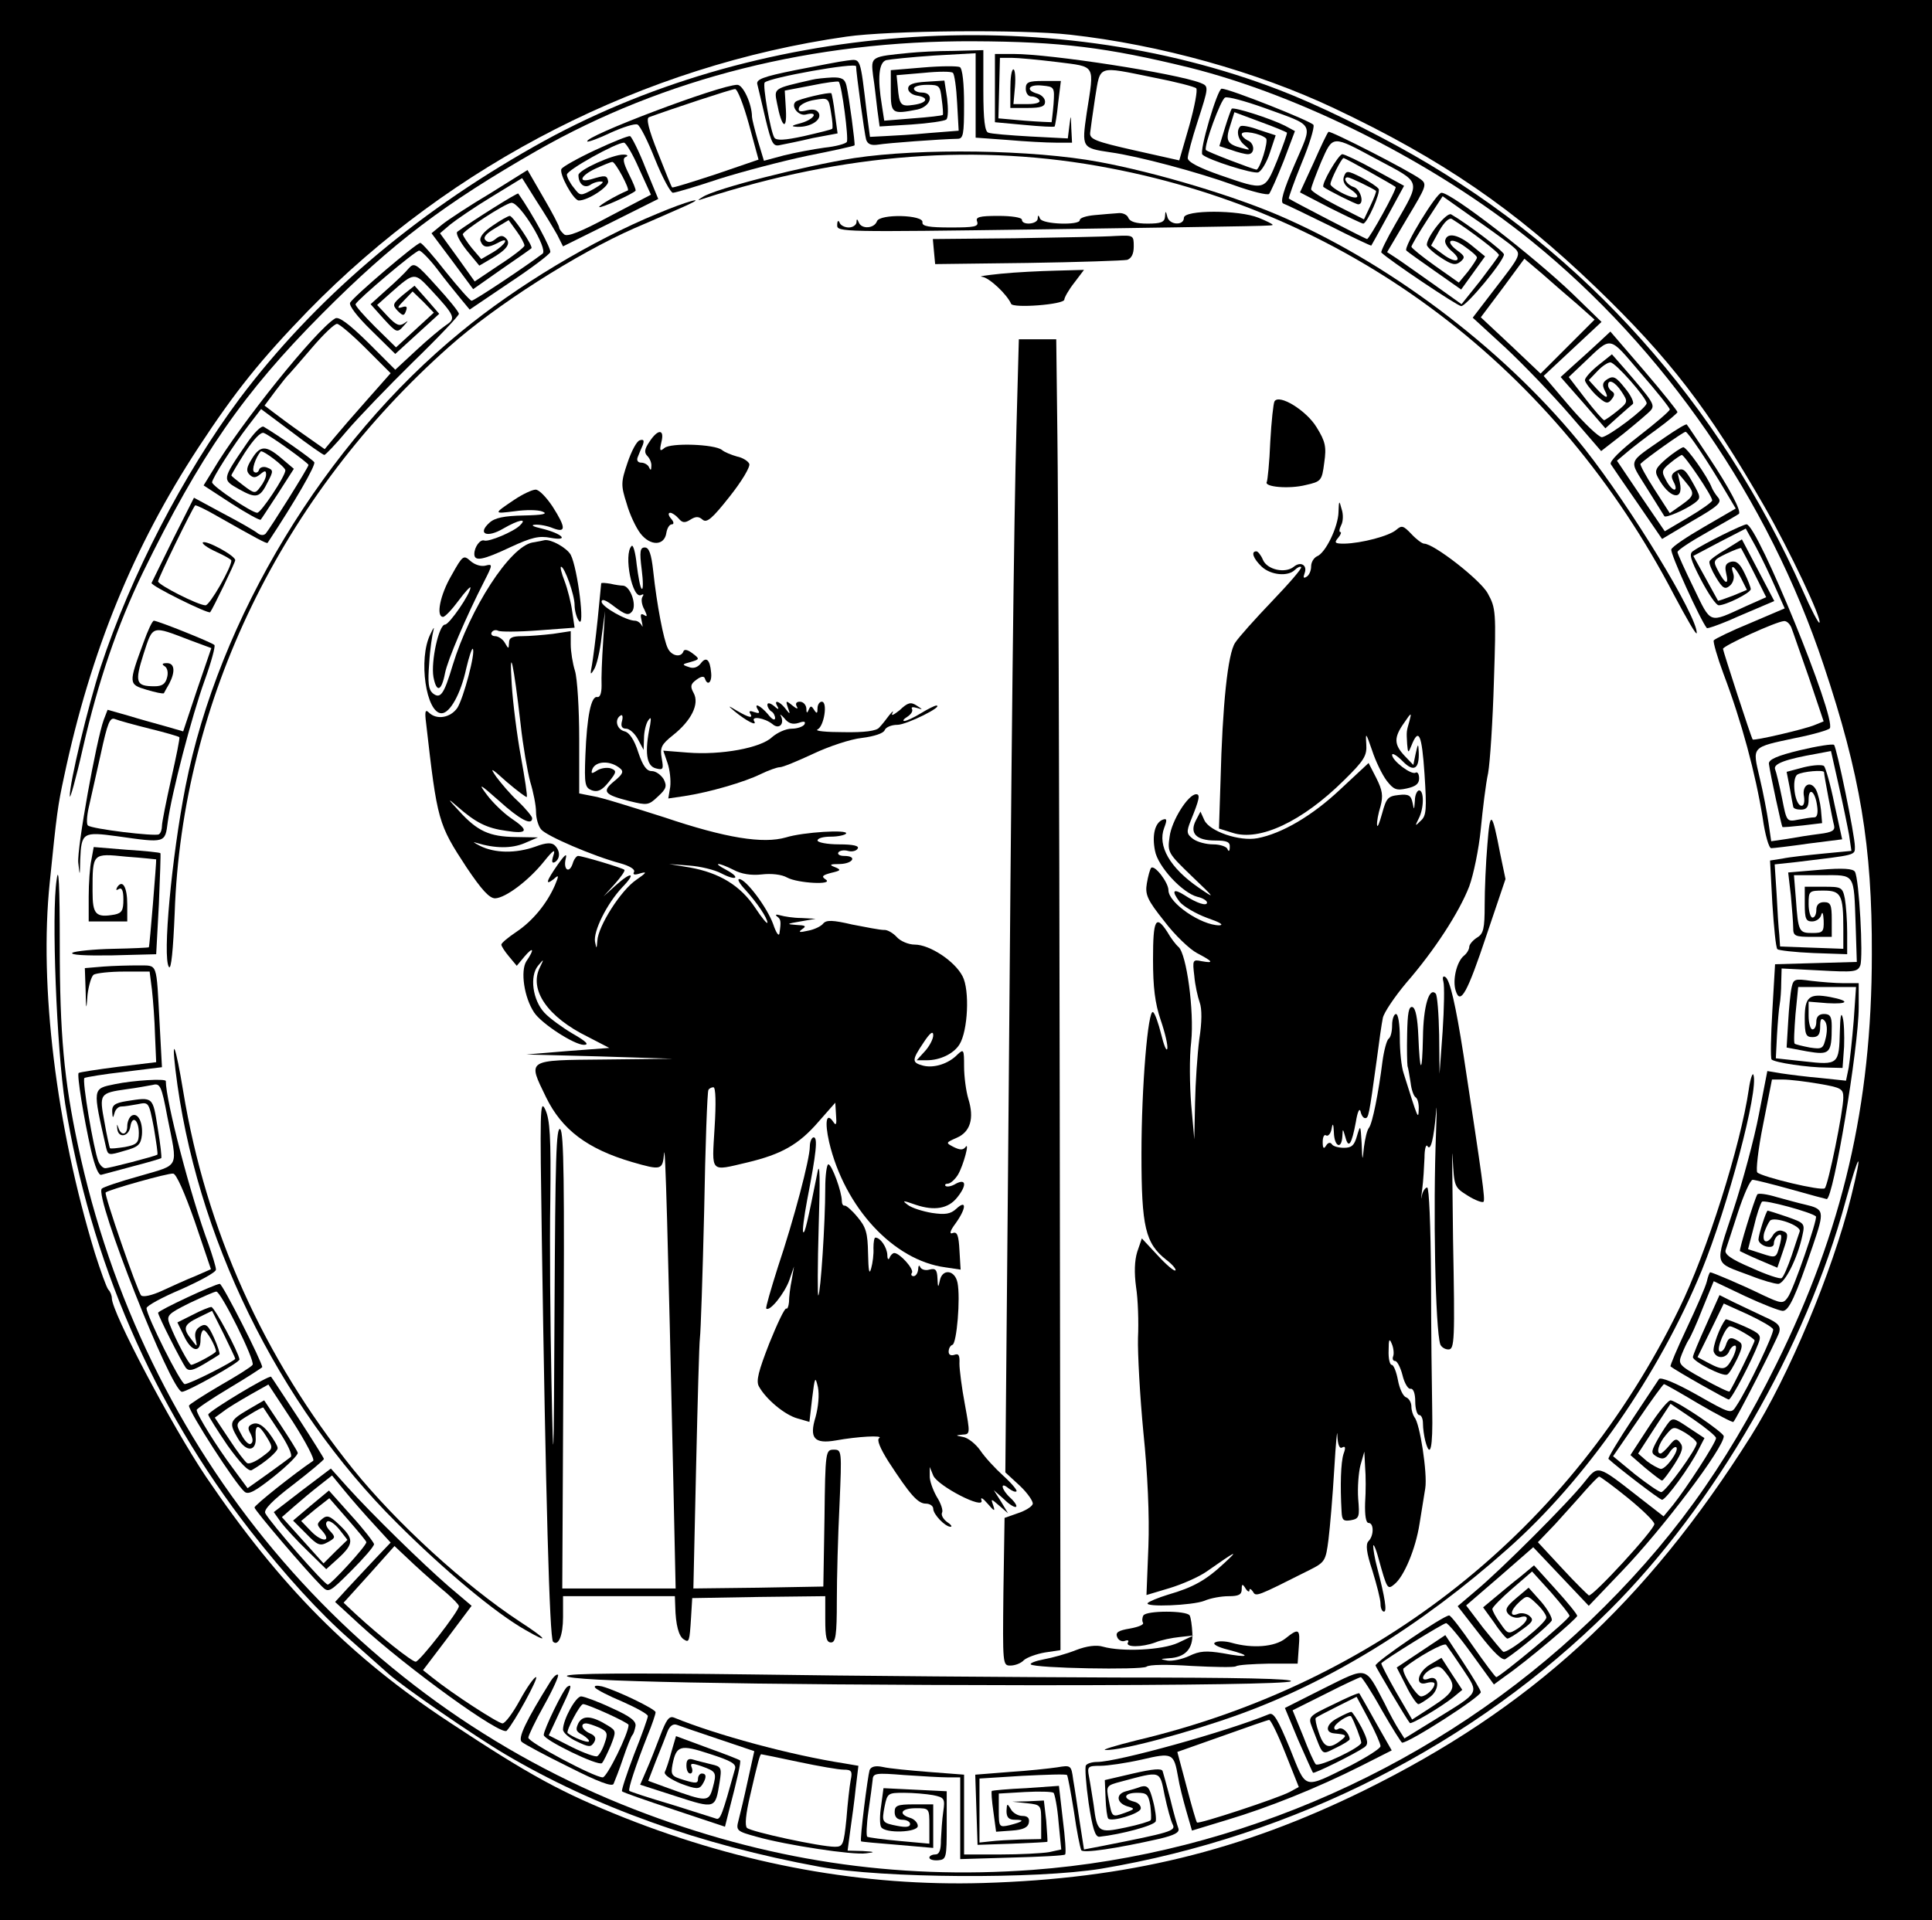 <?xml version="1.0" standalone="no"?>
<!DOCTYPE svg PUBLIC "-//W3C//DTD SVG 20010904//EN"
 "http://www.w3.org/TR/2001/REC-SVG-20010904/DTD/svg10.dtd">
<svg version="1.0" xmlns="http://www.w3.org/2000/svg"
 width="501pt" height="498pt" viewBox="0 0 501 498"
 preserveAspectRatio="xMidYMid meet">
<g transform="translate(0,498) scale(0.1,-0.1)"
fill="#000000" stroke="none">
<path d="M0 2490 l0 -2490 2505 0 2505 0 0 2490 0 2490 -2505 0 -2505 0 0
-2490z m2775 2400 c233 -26 484 -96 685 -191 279 -132 467 -261 679 -465 190
-183 290 -313 436 -567 67 -117 151 -295 143 -302 -2 -3 -22 35 -43 83 -217
487 -564 875 -1010 1130 -110 63 -252 132 -346 168 -606 234 -1365 177 -1934
-146 -315 -178 -571 -398 -763 -653 -146 -196 -283 -460 -361 -697 -33 -102
-81 -302 -80 -335 0 -11 16 45 34 125 40 174 89 317 155 454 149 305 261 467
465 672 184 185 318 286 557 423 329 188 718 286 1133 284 226 -1 345 -16 558
-68 293 -73 638 -248 887 -449 346 -280 616 -671 759 -1101 95 -284 126 -470
125 -750 0 -392 -76 -716 -247 -1062 -135 -273 -278 -469 -484 -667 -391 -374
-911 -606 -1446 -646 -357 -26 -692 25 -1032 157 -736 286 -1275 930 -1443
1723 -36 169 -47 288 -47 519 0 157 -3 208 -8 170 -14 -88 0 -439 22 -582 65
-405 228 -783 480 -1107 90 -115 179 -213 259 -283 37 -33 81 -72 99 -88 38
-34 225 -163 303 -209 230 -136 505 -235 816 -292 164 -30 562 -32 729 -5 500
84 969 322 1319 671 273 272 509 681 612 1061 36 131 46 139 14 10 -49 -196
-162 -465 -259 -619 -274 -435 -573 -708 -1006 -921 -318 -156 -613 -228 -986
-239 -309 -9 -621 47 -929 169 -165 66 -244 109 -453 247 -257 169 -440 353
-633 638 -88 131 -244 426 -244 463 0 7 -4 17 -9 22 -5 6 -20 48 -35 95 -100
328 -145 693 -117 961 18 179 21 200 37 274 69 326 180 597 349 855 95 145
161 227 284 354 374 383 870 636 1396 711 110 16 457 19 580 5z"/>
<path d="M2360 4843 c-102 -10 -102 -9 -96 -59 4 -24 8 -64 11 -88 l6 -44 82
5 c45 3 86 9 91 13 5 5 5 29 2 55 l-7 46 -47 -3 c-34 -2 -47 -7 -47 -18 0 -8
10 -16 23 -18 32 -5 27 -19 -9 -24 -33 -5 -37 -1 -41 47 l-3 30 70 6 c39 4 73
4 76 0 4 -3 9 -38 11 -78 l4 -72 -76 -6 c-41 -4 -93 -7 -115 -8 l-39 -2 -8 60
c-18 150 -15 142 -51 138 -18 -2 -78 -14 -135 -25 -84 -17 -102 -24 -98 -37 2
-9 12 -49 21 -89 16 -66 20 -73 39 -68 11 2 50 10 84 18 l64 12 -7 51 c-3 27
-8 51 -9 53 -5 4 -86 -15 -93 -22 -13 -12 8 -38 27 -33 34 9 22 -12 -12 -22
-27 -7 -28 -9 -10 -10 33 -1 62 17 56 34 -4 10 -14 13 -31 9 -19 -5 -24 -3
-21 7 3 8 21 17 41 20 35 6 36 5 42 -33 4 -22 5 -41 3 -42 -1 -2 -34 -10 -73
-19 -50 -11 -72 -12 -77 -4 -10 16 -31 137 -25 143 13 13 237 53 237 42 0 -16
22 -177 26 -190 4 -12 13 -16 32 -13 24 4 158 14 205 15 15 0 17 11 17 89 0
54 -4 93 -11 97 -6 3 -49 3 -95 -1 l-84 -7 0 -54 c0 -59 3 -61 69 -48 36 8 45
44 11 44 -11 0 -20 5 -20 10 0 6 15 10 34 10 32 0 34 -2 38 -37 3 -21 4 -39 3
-41 -2 -2 -37 -6 -78 -9 l-74 -6 -6 39 c-12 72 -8 112 11 118 9 2 65 8 125 12
l107 6 0 -109 0 -110 83 -6 c45 -4 101 -7 125 -7 l42 0 -2 38 c-1 36 -1 36 -5
5 l-4 -32 -97 5 c-53 3 -103 7 -109 10 -9 2 -13 33 -13 109 l0 105 -77 -2
c-43 0 -94 -3 -113 -5z"/>
<path d="M2580 4751 l0 -88 76 -7 c42 -4 77 -6 79 -4 1 2 6 29 9 61 l7 57 -45
0 c-39 0 -46 -3 -46 -20 0 -11 6 -20 14 -20 8 0 18 -4 21 -10 4 -6 -9 -10 -30
-10 l-37 0 4 45 c2 25 0 45 -4 45 -5 0 -8 -22 -8 -50 l0 -50 45 0 c35 0 45 4
45 16 0 9 -9 18 -20 21 -32 9 -23 25 13 21 31 -3 32 -4 29 -48 -2 -25 -5 -46
-5 -47 -1 0 -33 1 -70 4 l-68 6 2 78 2 79 30 0 c17 0 70 -5 119 -11 101 -13
96 -4 76 -132 -13 -90 -13 -91 61 -102 73 -10 229 -52 320 -85 47 -17 88 -27
92 -23 4 5 21 43 38 86 l29 77 -26 14 c-38 19 -132 49 -138 44 -2 -3 -10 -25
-18 -51 l-14 -46 31 -10 c16 -6 36 -11 43 -11 19 0 18 29 -1 36 -8 4 -15 11
-15 16 0 11 49 2 63 -11 7 -7 -16 -81 -25 -81 -9 1 -130 47 -131 51 -5 12 39
132 50 136 7 3 51 -9 99 -26 137 -50 129 -36 81 -148 -29 -67 -38 -98 -29
-101 6 -2 60 -28 119 -57 59 -30 108 -53 109 -52 1 1 20 36 43 78 l42 77 -75
41 c-41 23 -80 41 -85 41 -10 0 -56 -79 -49 -85 8 -7 84 -45 90 -45 17 0 7 39
-12 45 -18 6 -29 25 -15 25 6 0 66 -29 73 -35 2 -1 -5 -19 -14 -38 l-17 -36
-69 35 c-37 19 -68 38 -68 43 0 6 12 37 26 71 31 70 27 70 144 7 118 -63 115
-52 48 -169 -22 -38 -38 -71 -36 -73 19 -19 196 -138 207 -139 13 -1 111 117
111 134 0 8 -97 81 -137 104 -12 6 -63 -58 -63 -79 0 -5 16 -20 36 -33 29 -19
38 -21 51 -11 13 11 12 15 -9 30 -34 26 -14 35 21 9 17 -12 31 -24 31 -28 0
-4 -11 -20 -23 -36 l-24 -29 -61 43 c-34 24 -62 47 -62 50 0 3 18 34 40 68
l41 63 72 -51 c40 -27 85 -60 102 -73 33 -28 36 -19 -50 -131 l-46 -60 85 -78
c46 -43 121 -121 166 -173 l82 -95 59 46 c32 26 64 53 70 60 11 14 6 22 -72
112 l-29 33 -35 -28 c-19 -15 -35 -33 -35 -39 0 -5 13 -23 28 -38 25 -23 31
-25 41 -12 8 10 9 16 1 21 -5 3 -10 10 -10 16 0 17 18 9 35 -17 17 -26 17 -27
-11 -50 -16 -13 -31 -23 -34 -24 -3 0 -25 25 -49 56 l-43 56 38 36 c75 71 64
73 148 -25 42 -48 76 -91 76 -95 0 -4 -36 -35 -80 -69 -48 -37 -77 -66 -73
-73 4 -6 35 -52 70 -102 l63 -92 79 47 c68 39 77 48 66 61 -7 8 -14 20 -16 25
-11 29 -65 105 -74 105 -5 -1 -25 -14 -43 -29 -29 -25 -32 -32 -23 -49 29 -55
68 -64 57 -13 l-6 26 20 -24 c26 -31 25 -36 -10 -61 l-30 -21 -40 62 c-22 34
-38 64 -36 66 14 14 111 83 117 83 6 0 58 -77 108 -162 l22 -37 -81 -47 c-45
-26 -84 -52 -86 -59 -4 -9 75 -183 92 -204 2 -2 27 7 56 19 29 13 68 29 86 37
l33 14 -42 80 -42 80 -40 -25 c-23 -13 -43 -28 -44 -32 -2 -5 6 -24 17 -42 17
-28 23 -32 36 -21 8 7 12 20 9 30 -10 29 3 22 20 -11 l15 -30 -36 -15 c-21 -8
-38 -14 -39 -13 -1 2 -16 29 -33 60 l-31 56 68 36 68 35 26 -47 c14 -26 36
-72 50 -104 l25 -56 -89 -38 c-49 -20 -92 -41 -95 -45 -2 -4 9 -43 25 -86 48
-127 83 -258 102 -375 6 -43 16 -78 22 -78 5 0 49 5 97 12 l87 11 -20 91 c-10
50 -23 95 -27 99 -4 4 -27 3 -52 -3 l-45 -12 8 -41 c4 -23 8 -45 9 -49 0 -5 9
-8 20 -8 15 0 20 7 20 26 0 34 17 22 22 -16 3 -19 0 -30 -7 -30 -7 0 -26 -3
-42 -6 -30 -6 -30 -5 -42 56 -7 34 -15 68 -18 75 -5 14 28 26 108 40 l37 7 20
-89 c11 -48 23 -107 27 -129 l6 -41 -73 -7 c-40 -4 -88 -9 -106 -13 l-32 -5 6
-112 c4 -61 9 -114 13 -118 3 -3 45 -8 94 -10 l87 -3 0 56 c0 31 -3 71 -6 88
-6 30 -9 31 -55 31 l-49 0 0 -45 c0 -38 3 -45 19 -45 11 0 22 8 24 18 3 9 5 2
6 -15 1 -30 -2 -33 -29 -33 -35 0 -37 3 -43 88 l-5 62 73 0 c87 0 82 7 87
-130 l3 -95 -106 -3 -106 -3 -7 -120 c-4 -67 -5 -124 -2 -127 8 -8 94 -21 143
-21 l41 -1 4 55 c1 30 0 65 -4 77 -4 14 -6 0 -7 -37 -2 -86 -4 -88 -92 -78
l-74 8 3 60 c2 34 5 70 7 80 2 11 4 36 4 57 l1 36 98 -5 c90 -5 99 -4 106 13
8 22 -3 226 -14 243 -5 8 -31 10 -90 5 l-83 -7 7 -60 c3 -33 6 -71 6 -83 0
-22 4 -24 50 -24 l50 0 0 45 c0 38 -3 45 -20 45 -13 0 -20 -7 -20 -20 0 -11
-4 -20 -10 -20 -5 0 -10 16 -10 35 0 34 1 35 39 35 45 0 51 -11 51 -98 l0 -53
-82 3 -82 3 -2 30 c-2 17 -5 64 -7 106 l-5 77 56 6 c157 19 152 17 152 40 0
29 -47 256 -54 264 -4 3 -43 -3 -89 -14 -58 -14 -81 -24 -80 -35 4 -30 33
-162 35 -164 2 -1 26 1 53 4 l50 6 -3 35 c-2 19 -8 43 -13 52 -14 25 -37 12
-31 -18 2 -13 0 -24 -6 -24 -18 0 -27 71 -11 81 13 8 69 13 69 6 0 -8 22 -124
26 -138 3 -13 -5 -18 -38 -22 -24 -3 -62 -9 -84 -13 l-41 -6 -7 48 c-4 27 -14
80 -23 117 -19 82 -23 78 94 103 46 9 86 21 88 25 17 27 -188 529 -216 529 -9
0 -111 -50 -138 -69 -12 -7 -8 -21 20 -75 19 -36 39 -66 46 -66 18 0 83 32 83
42 0 4 -7 23 -16 41 -12 25 -21 33 -35 30 -14 -4 -17 -11 -13 -29 8 -33 -2
-30 -20 4 -15 28 -14 29 21 46 19 9 37 16 38 14 1 -2 17 -31 34 -65 l31 -62
-54 -24 c-96 -44 -88 -47 -134 48 -23 47 -42 89 -42 93 0 5 35 28 78 52 42 24
79 45 81 47 8 6 -25 68 -77 146 -30 45 -56 84 -58 86 -2 2 -27 -13 -56 -33
-100 -70 -95 -55 -47 -133 23 -37 44 -70 45 -72 4 -5 55 17 78 34 17 13 17 15
-5 54 -19 34 -25 38 -41 30 -14 -8 -16 -14 -8 -29 6 -11 7 -20 2 -20 -5 0 -15
11 -22 25 -12 22 -11 26 11 44 13 11 27 20 30 21 7 0 79 -106 79 -118 0 -4
-28 -24 -62 -44 l-61 -36 -62 91 -62 92 26 22 c14 12 49 39 78 60 29 21 52 41
53 44 0 3 -39 52 -87 108 l-87 101 -30 -28 c-17 -16 -46 -42 -65 -59 l-34 -31
58 -66 58 -67 31 28 c17 15 35 31 40 35 4 3 -4 22 -20 41 -23 29 -30 33 -45
24 -13 -8 -15 -15 -8 -29 13 -24 4 -23 -21 4 l-20 22 22 23 c12 13 27 23 34
23 13 0 94 -92 94 -106 -1 -13 -98 -86 -116 -88 -8 0 -45 35 -83 79 l-68 80
75 70 75 70 -74 72 c-102 98 -315 263 -341 263 -13 0 -100 -142 -91 -150 4 -4
38 -28 75 -54 l67 -47 31 43 31 43 -33 27 c-35 29 -64 36 -70 16 -3 -7 5 -20
16 -29 32 -27 11 -34 -23 -8 l-30 22 21 38 c13 23 26 35 33 31 46 -29 124 -88
122 -94 -1 -3 -23 -33 -49 -67 l-48 -60 -73 52 c-40 28 -83 59 -97 68 l-23 15
52 88 c50 83 52 88 35 101 -29 22 -235 127 -239 123 -3 -2 -20 -38 -39 -81
l-35 -76 79 -41 c44 -22 82 -40 85 -40 10 0 46 81 40 90 -4 6 -24 19 -45 30
-36 18 -39 18 -45 2 -4 -11 1 -22 14 -31 34 -22 24 -32 -14 -14 -19 9 -35 21
-35 25 0 11 29 68 34 68 5 0 129 -70 135 -75 4 -5 -68 -135 -74 -135 -4 0
-193 98 -203 105 -1 1 13 42 33 91 20 48 34 93 31 100 -4 9 -218 94 -238 94
-11 0 -59 -163 -50 -171 15 -14 132 -51 145 -46 8 3 22 26 30 51 l15 45 -43
14 c-24 9 -46 13 -49 9 -11 -11 -6 -35 12 -49 15 -13 15 -13 -8 -7 -38 10 -43
19 -30 58 l11 35 67 -25 c36 -13 67 -26 69 -28 2 -1 -10 -34 -25 -72 -33 -80
-30 -79 -149 -38 -54 19 -83 34 -83 44 0 8 11 50 25 93 30 93 30 93 8 102 -65
25 -388 75 -485 75 l-48 0 0 -89z m411 28 c57 -11 107 -24 111 -28 4 -4 -4
-47 -18 -97 l-26 -90 -116 26 c-102 23 -117 29 -115 46 1 10 7 52 13 92 14 84
4 81 151 51z m1099 -588 l45 -40 -70 -70 -70 -70 -77 73 -78 73 57 76 56 76
46 -39 c25 -22 66 -58 91 -79z m555 -838 c4 -10 24 -69 46 -131 l38 -113 -22
-9 c-25 -11 -159 -42 -162 -38 -4 5 -76 227 -77 235 0 8 138 71 158 72 7 1 15
-7 19 -16z"/>
<path d="M2105 4773 c-100 -23 -98 -21 -90 -61 12 -63 26 -73 23 -17 l-3 50
68 13 c38 8 70 12 72 10 8 -8 26 -148 21 -156 -3 -5 -29 -12 -58 -15 -29 -4
-77 -13 -105 -20 l-52 -14 -16 53 c-8 28 -15 56 -15 61 0 33 -23 83 -38 83
-45 0 -401 -135 -389 -147 2 -2 30 8 61 23 31 14 62 24 69 21 7 -3 27 -43 46
-91 19 -47 40 -86 46 -86 6 0 60 16 120 36 60 19 163 46 229 60 66 13 120 25
122 27 2 3 -14 125 -21 155 -4 17 -12 22 -38 21 -17 -1 -41 -3 -52 -6z m-163
-115 l25 -92 -111 -38 c-61 -20 -112 -36 -113 -34 -2 1 -18 42 -37 90 -24 60
-31 89 -23 92 54 20 214 73 223 73 6 1 22 -40 36 -91z"/>
<path d="M1544 4591 c-45 -21 -84 -43 -88 -49 -7 -12 31 -82 45 -82 24 0 79
36 76 50 -3 16 -8 16 -44 5 -36 -10 -27 10 12 28 20 9 39 17 43 17 8 0 46 -71
40 -74 -31 -13 -77 -40 -74 -43 3 -4 83 32 94 42 2 2 -6 21 -17 43 -15 30 -17
42 -8 45 7 3 4 6 -6 6 -27 1 -117 -40 -117 -53 0 -23 15 -35 30 -26 8 6 22 10
30 9 8 0 -1 -8 -20 -19 -35 -19 -35 -19 -52 3 -10 12 -18 28 -18 34 0 12 128
83 148 83 5 0 23 -30 39 -67 l31 -68 -107 -56 c-76 -41 -110 -54 -118 -47 -7
6 -13 14 -13 18 0 4 -18 39 -41 78 l-41 71 -96 -60 c-54 -32 -110 -69 -125
-81 l-28 -23 54 -72 54 -73 74 52 c41 28 75 52 77 54 6 4 -48 84 -56 84 -4 0
-24 -11 -44 -25 -24 -16 -35 -30 -32 -40 7 -18 18 -19 45 -5 32 18 21 -4 -12
-24 l-31 -18 -24 28 c-13 16 -23 32 -24 36 0 9 109 80 126 82 22 2 96 -120 81
-132 -42 -32 -177 -122 -184 -122 -4 0 -34 34 -67 75 -32 41 -62 75 -66 75
-10 0 -172 -138 -182 -155 -4 -7 18 -36 55 -72 l62 -61 57 52 57 52 -32 37
-32 36 -30 -24 c-27 -23 -28 -26 -14 -41 14 -14 17 -14 22 0 4 11 1 13 -11 9
-13 -4 -12 0 6 18 l22 23 28 -27 27 -28 -49 -45 -49 -45 -54 53 c-29 29 -52
55 -51 59 5 12 155 139 165 139 5 0 26 -21 46 -47 20 -27 48 -61 61 -77 l24
-29 102 69 c56 37 104 73 107 80 3 8 -44 96 -83 152 -2 3 -118 -70 -158 -99
-5 -4 6 -25 24 -48 l33 -40 29 17 c42 24 54 40 40 54 -8 8 -15 8 -27 -2 -11
-9 -19 -10 -26 -3 -7 7 1 17 25 31 l35 21 21 -29 c11 -15 20 -32 20 -37 0 -4
-29 -27 -65 -50 l-64 -43 -45 63 -45 62 27 23 c15 12 63 45 106 71 l80 49 37
-59 c21 -32 45 -72 54 -88 l15 -30 123 61 124 62 -33 80 c-17 44 -36 81 -40
83 -5 1 -45 -15 -90 -36z"/>
<path d="M2215 4570 c-127 -20 -360 -79 -393 -101 -15 -9 -14 -10 3 -4 364
118 714 144 1052 79 632 -120 1159 -520 1465 -1109 32 -60 57 -104 58 -97 1
44 -170 325 -290 477 -195 245 -488 471 -777 599 -125 56 -336 119 -483 146
-172 32 -462 36 -635 10z"/>
<path d="M1705 4426 c-168 -69 -366 -188 -509 -306 -353 -288 -629 -744 -715
-1180 -36 -184 -60 -443 -43 -468 6 -9 11 45 15 140 19 552 277 1083 712 1469
120 107 330 241 480 307 61 26 121 53 135 59 59 27 -2 10 -75 -21z"/>
<path d="M2838 4422 c-21 -2 -38 -7 -38 -13 0 -14 -97 -11 -103 4 -4 10 -6 10
-6 0 -1 -15 -41 -18 -41 -3 0 6 -27 10 -61 10 -50 0 -60 -3 -55 -15 4 -13 -7
-15 -69 -15 -55 0 -74 3 -73 13 5 20 -111 23 -118 3 -7 -19 -40 -21 -47 -3 -4
10 -6 10 -6 0 -1 -7 -10 -13 -20 -13 -11 0 -22 6 -24 13 -3 7 -6 4 -6 -7 -1
-18 15 -18 522 -11 615 9 607 9 607 12 0 2 -16 10 -36 18 -51 21 -194 21 -194
0 0 -21 -38 -19 -43 3 -4 16 -5 16 -6 0 -1 -14 -10 -18 -45 -18 -30 0 -46 5
-50 15 -3 8 -15 14 -28 12 -13 -1 -40 -3 -60 -5z"/>
<path d="M2632 4362 l-213 -2 3 -33 3 -32 240 3 c132 2 248 6 258 8 11 4 17
15 17 35 0 29 -1 29 -47 27 -27 -2 -144 -4 -261 -6z"/>
<path d="M1059 4283 c-8 -10 -34 -35 -57 -55 l-41 -37 34 -38 c34 -37 35 -37
52 -18 12 13 13 15 2 7 -13 -9 -21 -6 -43 17 l-28 30 37 33 c59 52 60 52 101
8 64 -69 67 -76 41 -93 -12 -8 -47 -37 -77 -65 l-55 -51 -71 71 c-50 49 -76
68 -85 62 -49 -29 -247 -275 -317 -394 l-24 -39 72 -47 c39 -25 73 -44 76 -42
2 2 22 33 45 68 l41 64 -33 28 c-40 34 -55 33 -77 -4 -13 -21 -14 -30 -5 -39
9 -9 16 -9 28 1 12 10 15 10 15 -1 0 -8 -7 -22 -15 -32 -13 -18 -15 -18 -44 4
-17 13 -31 24 -31 26 0 2 16 29 35 59 23 35 41 54 49 51 18 -7 116 -78 116
-83 0 -6 -99 -164 -111 -178 -5 -5 -13 -5 -21 1 -7 6 -47 29 -89 51 l-76 41
-54 -107 c-29 -59 -54 -110 -56 -114 -3 -7 147 -81 152 -76 7 9 65 129 65 135
0 12 -76 53 -84 46 -3 -3 12 -14 34 -24 22 -10 40 -20 40 -23 0 -18 -56 -116
-67 -116 -19 0 -123 53 -123 62 0 8 88 188 96 197 1 2 27 -10 56 -27 104 -59
130 -73 132 -70 72 109 125 201 121 209 -5 8 -95 71 -131 92 -6 4 -26 -16 -46
-46 -63 -92 -62 -91 -18 -116 45 -25 54 -23 75 20 14 27 14 30 -2 36 -9 4 -19
1 -21 -5 -2 -7 -8 -10 -13 -6 -7 4 3 36 17 53 5 5 64 -40 64 -49 0 -15 -63
-110 -73 -110 -14 0 -117 69 -117 79 0 10 54 95 94 147 l33 43 79 -59 c43 -33
82 -60 85 -60 3 0 30 28 59 63 29 34 106 114 171 178 66 64 119 120 119 125 0
5 -26 37 -58 72 -54 60 -58 62 -73 45z m-110 -207 l64 -64 -61 -69 c-33 -37
-71 -81 -85 -98 l-25 -30 -54 38 c-29 20 -64 46 -77 56 l-25 19 29 39 c16 21
31 40 35 43 3 3 29 33 59 68 29 34 58 62 65 62 6 0 40 -29 75 -64z"/>
<path d="M2595 4270 c-38 -4 -60 -7 -48 -8 18 -2 64 -45 75 -70 4 -12 138 -2
138 11 0 5 11 25 26 44 l25 33 -73 -2 c-40 -1 -104 -4 -143 -8z"/>
<path d="M2636 3878 c-7 -253 -13 -803 -22 -1935 l-7 -782 38 -35 c20 -19 35
-41 33 -47 -2 -7 -20 -18 -39 -24 l-34 -12 -3 -191 c-2 -189 -2 -192 18 -192
12 0 28 6 35 14 8 7 32 16 55 20 l40 6 -2 1448 c-1 796 -4 1561 -6 1700 l-3
252 -48 0 -49 0 -6 -222z"/>
<path d="M3305 3939 c-3 -5 -8 -52 -11 -105 -2 -53 -7 -100 -9 -104 -8 -13 58
-19 101 -8 40 9 42 11 48 58 6 41 3 55 -20 92 -26 43 -97 87 -109 67z"/>
<path d="M1684 3834 c-13 -19 -14 -28 -5 -37 6 -6 11 -18 10 -26 0 -11 -2 -12
-6 -3 -2 6 -12 12 -20 12 -9 0 -13 6 -9 15 3 8 9 22 13 31 4 12 2 15 -8 12 -8
-2 -22 -29 -32 -59 -17 -50 -17 -58 -2 -105 8 -29 25 -64 36 -78 26 -33 62
-32 67 2 2 12 8 22 14 22 6 0 6 6 -2 15 -7 8 -8 15 -2 15 5 0 15 -7 22 -15 9
-11 16 -12 30 -3 14 9 22 9 32 0 11 -9 25 3 70 60 31 39 54 77 51 85 -3 7 -17
16 -32 19 -14 4 -32 11 -39 17 -19 15 -133 19 -149 5 -12 -10 -13 -7 -8 15 9
35 -9 35 -31 1z"/>
<path d="M1334 3684 c-55 -37 -55 -37 1 -30 28 4 60 4 72 -1 15 -6 0 -9 -48
-10 -52 -1 -76 -6 -90 -19 -32 -29 -6 -40 36 -15 40 23 64 28 43 8 -16 -16
-80 -43 -92 -39 -11 4 -26 -17 -26 -35 0 -20 22 -16 94 18 54 25 74 30 104 24
50 -9 30 11 -23 24 -22 5 -30 9 -18 10 12 1 33 -3 47 -9 34 -13 34 1 -1 56
-16 24 -35 44 -44 44 -9 0 -34 -12 -55 -26z"/>
<path d="M3471 3652 c-1 -39 -34 -107 -56 -115 -8 -4 -15 -15 -15 -26 0 -11
-5 -23 -12 -27 -8 -5 -9 -2 -5 9 8 21 -10 32 -28 17 -22 -18 -69 -8 -80 18 -5
12 -13 22 -17 22 -15 0 -8 -19 14 -40 24 -22 68 -26 86 -8 6 6 14 10 16 7 3
-3 -31 -42 -75 -88 -44 -46 -87 -94 -96 -108 -19 -28 -33 -160 -38 -360 l-4
-122 35 -11 c70 -23 181 29 289 136 53 52 60 64 58 94 -2 32 -1 30 15 -16 9
-28 26 -63 38 -79 18 -23 25 -26 52 -20 23 5 32 12 32 26 0 11 -4 18 -9 15
-11 -7 -61 31 -61 46 0 6 12 -1 27 -16 29 -30 44 -21 42 24 -1 23 -2 22 -8 -5
l-6 -29 -23 24 c-27 29 -28 47 -1 85 19 28 20 28 14 5 -8 -28 -8 -26 -6 -60 2
-24 3 -24 11 -4 19 48 27 30 34 -73 6 -92 5 -109 -10 -122 -15 -15 -15 -14 -5
6 14 27 14 73 1 73 -5 0 -11 -12 -11 -27 -2 -25 -2 -25 -6 -5 -4 19 -10 23
-36 20 -28 -3 -32 -8 -43 -48 -7 -25 -12 -38 -13 -30 -1 8 3 30 9 49 7 27 5
41 -11 73 l-20 39 -73 -68 c-73 -69 -152 -115 -215 -127 -47 -9 -125 18 -138
47 l-10 22 -12 -23 c-17 -33 1 -52 50 -52 31 0 39 -4 38 -17 0 -11 -3 -13 -6
-5 -2 6 -19 12 -37 12 -18 0 -41 6 -52 14 -17 13 -18 18 -6 48 22 54 25 68 14
68 -21 0 -64 -69 -69 -110 -6 -41 -4 -43 58 -103 61 -58 62 -60 17 -29 -74 51
-107 108 -89 155 8 21 7 25 -4 21 -20 -8 -28 -40 -20 -80 7 -41 71 -110 110
-120 14 -3 25 -10 25 -15 0 -10 -26 -2 -58 19 -30 19 -35 12 -13 -17 10 -12
42 -31 72 -42 32 -11 44 -18 31 -19 -47 0 -132 58 -132 91 0 20 -36 67 -45 58
-3 -4 -8 -22 -11 -40 -5 -29 1 -43 45 -98 27 -36 66 -73 85 -83 42 -22 45 -27
12 -21 -23 5 -24 3 -19 -38 2 -24 9 -55 14 -69 6 -16 6 -51 -1 -95 -5 -39 -10
-113 -11 -165 l-2 -95 -8 90 c-4 50 -5 123 0 163 8 80 -12 228 -33 246 -7 6
-20 23 -29 39 -30 46 -37 32 -37 -71 0 -73 5 -114 20 -158 11 -32 19 -66 17
-74 -2 -8 -9 9 -16 38 -7 28 -16 54 -21 57 -13 8 -30 -193 -30 -368 0 -190 10
-232 65 -275 16 -12 26 -25 23 -27 -3 -3 -24 15 -46 39 l-41 44 -12 -35 c-7
-23 -8 -54 -3 -91 5 -31 7 -91 5 -132 -1 -41 5 -151 14 -245 11 -106 16 -218
13 -296 l-5 -126 60 18 c33 10 76 29 96 43 77 54 85 58 46 22 -47 -44 -80 -63
-146 -82 -26 -8 -50 -18 -53 -22 -7 -11 116 -6 147 6 16 7 44 12 63 12 26 0
34 4 34 18 0 14 2 15 10 2 5 -8 10 -10 10 -5 0 6 4 4 9 -3 8 -14 8 -14 147 56
40 20 42 24 49 79 4 32 11 114 15 183 4 69 8 108 8 87 1 -25 6 -36 13 -31 8 4
9 -1 3 -17 -7 -22 -9 -81 -5 -150 1 -22 5 -25 24 -22 22 4 23 9 19 56 -2 29 1
68 6 87 l10 35 2 -40 c2 -22 2 -64 0 -93 -1 -32 2 -52 9 -52 14 0 14 -33 0
-47 -8 -8 -6 -29 10 -77 11 -36 21 -74 21 -86 0 -11 4 -20 9 -20 8 0 3 35 -18
115 -6 22 -10 47 -10 55 0 8 7 -6 14 -33 22 -79 23 -81 41 -66 25 20 55 92 65
156 5 32 12 74 15 93 6 38 -14 169 -28 184 -4 6 -8 18 -8 28 0 10 -6 21 -14
24 -8 3 -17 23 -21 45 -4 21 -11 39 -16 39 -5 0 -9 17 -8 38 0 28 2 32 8 17 5
-11 6 -26 4 -32 -3 -7 -1 -13 5 -13 5 0 14 -17 19 -37 5 -21 15 -37 21 -35 7
1 12 -12 12 -33 0 -19 5 -35 10 -35 6 0 10 -10 10 -22 0 -13 3 -33 6 -45 13
-49 20 -19 18 80 -1 56 -3 209 -3 340 -1 139 -5 237 -10 237 -5 0 -12 -10 -14
-22 -2 -13 -2 -5 1 17 3 22 5 59 6 82 0 23 4 37 8 30 8 -13 16 19 22 88 2 28
2 5 0 -50 -8 -203 -2 -513 11 -552 3 -7 12 -13 21 -13 16 0 17 22 12 288 -2
158 -3 252 -1 210 4 -76 4 -77 39 -99 19 -12 38 -19 41 -16 5 5 -3 60 -52 382
-20 128 -35 194 -47 201 -6 4 -8 -1 -5 -12 3 -11 2 -68 -2 -129 l-8 -110 -1
101 c-1 55 -5 104 -9 107 -17 18 -32 -34 -33 -113 -2 -99 -8 -96 -12 4 -2 45
-7 71 -15 74 -10 3 -13 -16 -14 -70 -1 -40 0 -77 1 -83 2 -5 5 -25 8 -43 2
-18 8 -35 13 -38 5 -3 9 -17 8 -32 -1 -27 -2 -24 -39 94 -6 17 -10 58 -10 92
0 35 -4 62 -10 62 -5 0 -10 -13 -10 -29 0 -17 -4 -32 -9 -35 -5 -4 -12 -30
-16 -59 -10 -80 -26 -161 -35 -172 -5 -6 -10 -28 -13 -50 -4 -39 -4 -38 -6 10
-3 48 -3 49 -12 19 -7 -25 -14 -31 -34 -31 -14 0 -28 4 -31 9 -4 6 -10 5 -15
-3 -6 -10 -9 -8 -9 9 0 13 4 21 9 17 5 -3 12 5 14 17 3 17 5 14 6 -9 1 -37 20
-46 22 -10 1 21 1 21 8 -3 8 -30 16 -19 27 40 4 25 9 37 12 28 2 -10 7 -18 12
-18 9 0 10 5 30 150 6 47 13 96 16 110 3 14 30 54 60 90 74 85 138 184 164
251 11 30 25 97 30 149 5 52 13 118 19 145 5 28 12 135 15 238 6 181 5 190
-16 228 -19 35 -140 129 -165 129 -5 0 -20 11 -33 25 -21 22 -25 23 -39 11
-18 -16 -90 -35 -135 -36 -24 0 -27 2 -16 15 7 8 9 15 6 15 -4 0 -3 8 2 18 5
9 6 28 1 42 -6 23 -7 23 -8 -8z"/>
<path d="M1381 3573 c-59 -11 -162 -171 -207 -318 -23 -77 -32 -89 -52 -73
-11 10 -13 27 -9 78 2 36 8 74 11 85 3 11 0 7 -8 -10 -32 -64 -11 -205 29
-205 22 0 50 51 64 116 7 30 15 54 17 51 8 -8 -24 -128 -40 -153 -18 -26 -54
-32 -74 -12 -9 9 -11 3 -7 -28 29 -254 31 -261 105 -374 39 -58 59 -80 74 -80
27 1 87 46 127 96 24 30 30 33 24 15 -5 -16 -4 -21 4 -17 14 9 14 29 0 43 -8
8 -22 8 -51 -3 -51 -18 -105 -17 -143 2 -16 8 -21 12 -10 8 49 -15 92 -15 125
-1 l35 15 -58 1 c-68 1 -99 15 -147 68 -30 32 -30 34 -5 12 49 -43 77 -57 128
-64 56 -9 60 1 12 33 -19 13 -47 40 -62 60 -24 32 -20 30 31 -15 53 -48 86
-66 86 -45 0 4 -16 24 -36 43 -20 18 -45 48 -57 64 -18 26 -14 24 27 -13 27
-23 51 -41 52 -39 2 2 -5 48 -15 103 -10 54 -21 140 -24 189 -7 109 5 54 23
-103 6 -56 18 -124 25 -150 8 -26 15 -61 15 -78 0 -16 6 -37 13 -45 13 -17
137 -70 205 -88 25 -7 40 -16 36 -23 -4 -7 2 -8 17 -3 18 5 15 1 -11 -17 -40
-27 -99 -120 -101 -158 -2 -22 -2 -22 -6 -3 -5 27 30 98 70 141 38 39 25 43
-17 5 l-31 -28 29 32 c16 18 28 35 25 37 -5 5 -109 36 -120 36 -4 0 -11 -9
-14 -20 -9 -27 -25 -16 -18 13 4 15 -2 11 -21 -16 -30 -43 -33 -55 -10 -37 13
12 14 10 3 -16 -21 -48 -58 -93 -100 -121 -21 -14 -39 -29 -39 -33 0 -4 9 -18
20 -31 l20 -24 20 24 c23 27 27 20 5 -12 -16 -25 -6 -94 20 -133 19 -29 104
-84 129 -84 15 0 6 9 -29 29 -27 16 -60 40 -73 54 -31 33 -39 95 -17 122 16
19 16 19 5 -4 -29 -58 20 -129 124 -180 l56 -29 -107 -8 -108 -9 190 -5 190
-6 -177 -2 c-205 -2 -200 1 -152 -98 41 -84 107 -134 223 -168 76 -22 79 -21
83 22 3 35 10 -214 24 -851 l6 -277 -147 0 -147 0 3 589 c3 463 1 593 -8 602
-11 10 -13 -81 -15 -456 -2 -432 -3 -448 -8 -200 -3 149 -5 361 -3 472 2 164
-1 209 -13 235 -14 30 -14 -2 -9 -337 10 -661 20 -1033 29 -1043 14 -13 26 16
26 64 l0 54 145 0 145 0 1 -27 c1 -47 9 -77 22 -85 14 -9 15 -7 19 57 l3 50
173 3 172 2 0 -60 c0 -47 3 -60 15 -60 12 0 15 19 15 108 0 59 3 171 7 250 6
140 6 142 -15 142 -21 0 -22 -4 -24 -177 l-3 -178 -168 -3 -169 -2 7 312 c4
172 8 324 10 338 2 14 7 162 11 330 3 168 8 308 11 313 2 4 8 7 13 7 6 0 7
-42 3 -105 -7 -119 -13 -113 85 -90 88 21 133 46 184 105 l44 50 2 -33 c2 -23
0 -28 -7 -17 -18 27 -23 1 -11 -52 40 -170 167 -307 301 -325 l40 -6 -3 50
c-2 39 -6 49 -17 45 -10 -4 -8 5 7 25 28 39 29 63 2 38 -15 -14 -29 -16 -63
-11 -24 4 -53 13 -63 21 -16 12 -13 12 21 0 48 -16 84 -10 107 19 25 31 24 50
-3 36 -11 -7 -23 -9 -27 -6 -3 3 0 6 6 6 6 0 18 10 26 23 14 23 32 90 19 71
-6 -7 -14 -7 -30 1 -21 11 -21 11 8 24 35 15 46 50 30 101 -6 20 -11 58 -11
84 0 44 -1 46 -17 31 -23 -24 -61 -36 -89 -29 -30 8 -30 14 1 60 17 26 25 31
25 19 0 -10 -10 -29 -22 -42 l-21 -23 26 0 c35 0 70 17 85 41 22 35 27 141 8
177 -20 39 -85 82 -124 82 -16 0 -37 9 -46 19 -10 11 -25 20 -34 19 -10 0 -46
7 -82 14 -51 12 -67 12 -75 3 -5 -7 -23 -16 -40 -19 -22 -5 -26 -4 -15 4 12 8
9 10 -15 11 -27 2 -25 3 10 9 l40 7 -37 2 c-20 0 -45 4 -55 7 -10 3 -14 2 -8
-3 10 -7 11 -13 6 -45 -2 -7 -9 4 -16 25 -16 44 -71 117 -88 117 -6 0 1 -12
15 -27 31 -34 58 -74 58 -86 0 -5 -15 13 -32 39 -38 57 -92 90 -169 104 l-54
9 52 -4 c29 -2 66 -11 83 -20 40 -21 52 -12 13 9 -38 20 -21 20 19 0 20 -11
46 -15 73 -12 25 3 52 0 66 -8 27 -15 123 -20 100 -5 -12 8 -8 11 14 17 26 6
27 8 10 15 -16 6 -13 8 13 8 34 1 46 21 11 21 -11 0 -18 4 -15 9 3 5 15 7 25
4 10 -3 22 0 25 6 5 7 -11 11 -48 11 -31 0 -56 5 -56 10 0 6 15 10 34 10 19 0
37 4 40 8 7 11 -111 4 -156 -10 -59 -17 -155 -2 -315 52 -82 26 -164 52 -185
55 l-36 7 0 141 c0 78 -5 158 -11 177 -6 19 -11 50 -11 69 l0 34 -46 -7 c-26
-3 -62 -6 -80 -6 -26 0 -34 -4 -34 -17 -1 -17 -1 -17 -11 0 -5 9 -17 17 -25
17 -8 0 -12 5 -9 10 4 6 11 7 17 4 5 -3 52 -3 104 1 l94 7 -6 41 c-3 23 -12
59 -20 80 -8 20 -12 37 -9 37 9 0 35 -73 35 -99 0 -14 5 -33 11 -41 17 -25 -3
136 -21 171 -10 18 -51 41 -68 38 -4 -1 -18 -4 -31 -6z"/>
<path d="M1638 3564 c-22 -21 2 -141 25 -127 6 3 7 1 3 -5 -4 -6 -2 -21 5 -33
8 -17 8 -20 -1 -14 -9 5 -10 1 -6 -16 3 -13 3 -18 0 -11 -3 6 -11 12 -17 12
-23 0 -86 36 -87 49 0 9 11 5 34 -13 28 -21 36 -23 45 -12 13 16 -4 65 -23 67
-6 0 -21 2 -33 5 -13 2 -23 3 -24 1 0 -1 -4 -42 -9 -92 -5 -49 -12 -103 -15
-120 -5 -25 -4 -27 5 -12 7 10 16 48 20 85 l9 67 -5 -80 c-3 -44 -5 -95 -4
-113 0 -20 -4 -31 -11 -30 -16 4 -27 -49 -31 -151 -3 -76 -1 -84 17 -91 15 -5
26 0 43 21 21 26 22 30 6 36 -9 3 -25 1 -35 -5 -15 -10 -17 -9 -13 3 9 22 47
23 72 2 10 -8 7 -15 -15 -33 -33 -27 -27 -35 40 -52 45 -11 49 -11 73 12 22
20 24 27 15 45 -7 11 -20 21 -31 21 -13 0 -23 13 -35 49 -10 32 -23 51 -35 54
-21 5 -27 31 -11 41 5 4 7 -3 4 -14 -4 -14 0 -20 11 -20 8 0 22 -12 30 -27
l15 -28 1 30 c0 17 5 37 10 45 8 12 9 9 6 -10 -15 -71 -10 -107 15 -113 19 -5
20 -2 15 26 -5 28 -1 36 29 60 48 38 69 81 54 109 -10 18 -8 24 7 35 12 9 20
10 22 3 7 -21 19 -9 16 16 -3 34 -13 42 -27 23 -8 -10 -19 -14 -31 -9 -18 6
-18 7 5 13 24 7 24 8 4 23 -12 9 -21 11 -23 4 -6 -16 -30 -12 -40 8 -11 21
-29 115 -38 200 -5 46 -11 62 -22 62 -12 0 -14 -10 -8 -57 4 -31 4 -54 0 -50
-4 3 -9 32 -13 63 -3 30 -9 52 -13 48z"/>
<path d="M1171 3488 c-30 -51 -41 -108 -22 -108 5 0 23 19 40 42 17 23 31 38
31 34 0 -16 -55 -96 -66 -96 -16 0 -37 -96 -30 -136 8 -42 21 -37 30 10 7 35
55 147 101 237 23 45 23 47 4 42 -11 -3 -28 2 -39 12 -18 16 -20 15 -49 -37z"/>
<path d="M372 3313 c-39 -106 -39 -108 8 -122 23 -7 43 -11 45 -9 1 2 7 13 14
25 16 31 14 53 -6 53 -13 0 -14 -3 -6 -8 7 -4 10 -17 6 -30 -4 -16 -13 -22
-32 -22 -49 0 -52 10 -29 83 25 77 20 75 122 36 l54 -20 -37 -108 -36 -108
-45 13 c-25 7 -69 19 -98 28 l-53 15 -10 -26 c-19 -52 -70 -334 -66 -371 4
-36 4 -36 5 8 3 71 7 73 96 61 126 -18 124 -18 131 37 10 74 62 274 96 368 17
47 28 88 25 91 -7 7 -147 63 -157 63 -4 0 -16 -26 -27 -57z m16 -223 c41 -10
75 -20 77 -22 2 -2 -8 -50 -21 -108 -13 -58 -24 -113 -24 -122 0 -9 -3 -19 -8
-22 -10 -6 -175 14 -184 23 -4 3 -3 24 2 46 5 22 19 84 31 138 18 83 24 97 37
92 10 -4 50 -15 90 -25z"/>
<path d="M1990 3152 c0 -6 5 -14 10 -17 6 -3 10 -12 10 -18 -1 -7 -9 -2 -19
11 -20 23 -38 31 -25 10 5 -8 2 -9 -10 -5 -10 4 -15 3 -11 -3 9 -14 -2 -12
-33 6 -25 15 -26 15 -7 -1 29 -24 59 -40 51 -26 -10 15 27 9 47 -7 17 -15 32
0 22 21 -4 6 0 4 9 -6 10 -13 21 -17 37 -12 14 5 19 4 15 -4 -4 -6 -19 -11
-33 -11 -15 0 -37 -10 -51 -22 -29 -28 -132 -47 -219 -40 l-63 5 11 -32 c6
-17 9 -45 7 -62 l-5 -30 41 6 c66 10 158 37 198 57 21 10 43 18 50 18 8 0 46
16 87 35 40 19 97 38 126 41 32 4 56 12 59 20 3 8 18 14 33 14 24 0 122 49
101 50 -4 0 -22 -9 -40 -20 -18 -11 -37 -20 -43 -20 -5 0 -2 5 8 11 9 6 15 14
12 20 -3 5 2 6 12 3 17 -5 17 -5 0 6 -15 10 -23 8 -44 -12 -15 -12 -23 -16
-19 -8 4 8 1 6 -8 -5 -8 -11 -20 -26 -26 -32 -7 -9 -39 -13 -93 -12 -45 0 -75
3 -67 7 17 8 27 72 11 72 -6 0 -11 -8 -11 -17 0 -14 -2 -15 -9 -4 -7 11 -9 11
-14 0 -4 -10 -6 -9 -6 4 -1 9 -8 17 -17 17 -9 0 -12 -5 -8 -12 5 -8 0 -7 -11
2 -17 14 -18 13 -12 -5 7 -19 6 -19 -7 -2 -15 19 -31 23 -20 5 5 -9 2 -9 -9 1
-10 8 -17 9 -17 3z"/>
<path d="M3857 2789 c-4 -46 -7 -117 -7 -156 0 -62 -3 -75 -20 -85 -11 -7 -20
-18 -20 -24 0 -6 -6 -17 -14 -23 -19 -16 -30 -64 -21 -91 12 -38 30 -5 80 145
l49 145 -14 67 c-21 110 -26 113 -33 22z"/>
<path d="M237 2750 c-4 -18 -7 -61 -7 -96 l0 -64 50 0 50 0 0 44 c0 45 -12 66
-26 45 -4 -8 -3 -9 4 -5 8 5 12 -4 12 -27 0 -28 -4 -35 -22 -39 -50 -9 -58 0
-58 60 0 100 -1 99 88 90 42 -3 77 -7 77 -7 1 -4 -17 -226 -19 -228 -1 -1 -43
-3 -93 -4 -50 -1 -97 -6 -105 -10 -8 -6 34 -8 102 -7 l115 3 7 130 c3 71 5
131 4 132 -1 2 -41 6 -88 9 l-85 7 -6 -33z"/>
<path d="M268 2473 l-48 -4 2 -57 c1 -54 2 -54 5 -12 3 24 10 48 16 52 7 4 42
8 79 8 l66 0 6 -47 c3 -27 7 -79 8 -118 l3 -70 -99 -12 c-54 -7 -100 -14 -102
-16 -5 -4 13 -116 32 -200 10 -43 20 -67 27 -64 7 2 44 12 82 22 39 10 72 20
73 21 2 1 -2 36 -9 78 -13 82 -11 81 -81 70 -31 -5 -38 -11 -37 -28 1 -17 2
-17 6 -3 2 9 10 17 17 17 8 0 27 3 43 6 29 6 29 6 42 -61 6 -37 11 -68 9 -70
-6 -4 -124 -35 -135 -35 -6 0 -14 8 -18 18 -12 30 -43 212 -36 216 3 2 50 10
104 16 l97 12 -6 112 c-9 164 -4 151 -55 152 -24 0 -65 -1 -91 -3z"/>
<path d="M4646 2419 c-3 -13 -7 -54 -9 -90 l-4 -66 53 -10 c59 -10 64 -6 64
65 0 25 -4 32 -20 32 -13 0 -20 -7 -20 -20 0 -11 -4 -20 -10 -20 -5 0 -10 16
-10 36 l0 36 49 -4 c55 -3 59 6 7 16 -54 10 -66 1 -66 -55 0 -42 3 -49 20 -49
15 0 20 7 20 27 0 20 3 24 11 16 7 -7 8 -24 4 -43 -7 -30 -9 -32 -42 -27 -20
4 -37 8 -39 10 -3 2 -1 36 2 76 l7 71 75 0 75 0 -6 -87 c-4 -49 -10 -103 -13
-122 l-7 -34 -66 7 c-36 3 -82 9 -102 12 l-36 6 -22 -113 c-12 -63 -42 -174
-66 -247 -49 -150 -53 -134 45 -171 30 -12 62 -21 71 -21 17 0 51 68 63 126 7
31 5 32 -40 48 -26 9 -49 16 -50 16 -4 0 -24 -63 -24 -75 0 -7 9 -15 20 -18
13 -3 20 0 20 8 0 8 5 17 11 21 9 5 10 -1 5 -22 -10 -38 -9 -38 -49 -25 l-34
11 15 58 c7 31 17 60 21 65 6 6 128 -27 140 -38 5 -6 -58 -190 -73 -210 -12
-17 -16 -17 -67 7 -53 26 -129 58 -134 58 -2 0 -6 -11 -9 -24 -3 -13 -27 -68
-52 -121 -25 -53 -44 -98 -42 -99 13 -11 146 -86 151 -86 7 0 60 101 77 146 8
21 5 25 -37 44 -25 11 -47 19 -48 18 -15 -18 -35 -73 -31 -84 7 -19 32 -18 40
1 3 8 10 15 15 15 5 0 3 -13 -5 -30 -18 -34 -24 -36 -64 -15 l-28 15 34 69 34
70 62 -28 c34 -16 64 -33 66 -39 3 -10 -65 -153 -95 -198 -14 -22 -14 -22
-104 29 -55 31 -93 46 -97 40 -4 -6 -36 -54 -71 -107 -35 -53 -62 -98 -60
-100 21 -20 133 -106 139 -106 10 0 72 85 94 129 l16 31 -41 27 c-40 27 -42
27 -56 8 -8 -11 -21 -32 -29 -47 -13 -25 -12 -28 4 -37 14 -7 21 -5 31 11 7
11 15 17 18 14 8 -8 -26 -56 -40 -56 -6 1 -23 10 -36 20 l-23 20 42 65 42 64
59 -40 c32 -22 59 -44 59 -49 0 -12 -79 -133 -112 -174 l-24 -29 -63 49 c-110
86 -106 85 -143 39 -39 -50 -217 -228 -281 -281 l-47 -40 56 -72 c37 -48 60
-70 68 -65 30 19 115 89 120 100 2 6 -10 28 -27 48 l-33 37 -32 -27 c-26 -22
-30 -30 -21 -41 7 -8 20 -12 30 -9 27 9 23 -10 -5 -29 -24 -15 -26 -15 -45 13
-12 16 -21 33 -21 38 0 4 23 28 52 53 l51 44 49 -54 c26 -30 48 -57 48 -61 0
-9 -181 -159 -190 -159 -3 1 -30 37 -60 80 -30 44 -58 80 -62 80 -15 0 -193
-121 -191 -130 3 -8 81 -140 89 -149 4 -4 79 40 113 67 l23 19 -27 41 -27 42
-29 -17 c-34 -20 -41 -58 -9 -48 11 3 20 2 20 -2 0 -13 -22 -33 -35 -33 -12 0
-53 66 -45 73 37 30 104 67 110 61 4 -5 24 -34 44 -64 42 -64 45 -57 -71 -129
l-81 -50 -14 22 c-8 12 -25 43 -38 70 -51 97 -42 95 -157 38 l-101 -51 34 -82
c20 -45 37 -84 39 -86 3 -3 107 48 133 66 11 8 10 17 -7 51 -12 22 -24 41 -27
41 -3 0 -19 -7 -35 -16 -30 -15 -35 -38 -8 -40 32 -3 33 -5 15 -19 -30 -23
-43 -18 -56 21 -7 19 -10 37 -8 38 1 2 26 15 54 29 l52 26 31 -58 c17 -32 31
-64 31 -70 0 -6 -35 -28 -77 -50 -126 -62 -114 -65 -158 44 -31 75 -42 94 -54
89 -109 -45 -393 -124 -446 -124 -13 0 -26 -4 -29 -9 -3 -4 0 -48 7 -97 10
-66 17 -89 28 -88 56 6 142 29 146 40 2 6 -1 31 -7 53 -9 35 -14 41 -31 37
-10 -4 -28 -9 -39 -12 -27 -7 -25 -30 3 -39 21 -6 21 -7 -6 -17 -34 -12 -33
-12 -42 34 -7 36 -6 37 32 47 105 28 100 30 113 -35 7 -33 16 -66 21 -76 9
-17 -6 -21 -183 -56 l-47 -9 -11 71 c-6 39 -13 88 -17 110 -5 38 -6 38 -42 32
-20 -3 -76 -9 -124 -12 l-88 -7 3 -91 3 -91 90 3 c49 2 90 4 91 5 1 1 -1 26
-3 55 l-6 52 -41 -2 -41 -1 38 -4 c37 -4 37 -5 37 -49 l0 -44 -52 -1 c-29 -1
-65 -3 -80 -5 l-28 -3 0 83 0 83 111 7 c62 3 114 5 116 2 2 -2 10 -45 18 -95
7 -50 16 -94 19 -100 6 -8 89 4 204 30 37 9 51 16 48 26 -3 8 -13 42 -21 76
-9 34 -18 67 -20 73 -2 8 -25 6 -77 -6 l-73 -17 2 -48 c1 -25 4 -49 7 -52 9
-9 79 12 84 25 2 7 -5 16 -17 19 -31 8 -26 23 8 23 25 0 29 -4 34 -33 2 -17 3
-35 1 -38 -2 -3 -31 -12 -65 -19 -71 -15 -74 -13 -83 59 -4 25 -9 58 -12 73
-5 26 -3 28 29 28 19 0 67 7 107 16 81 19 84 17 95 -45 3 -20 13 -59 21 -87
l15 -52 92 28 c104 31 232 82 347 140 l79 40 -41 72 c-22 40 -42 74 -43 76 -2
2 -32 -11 -68 -29 -63 -30 -65 -32 -55 -58 31 -79 23 -73 63 -54 19 9 35 19
35 22 -1 16 -19 33 -29 27 -6 -4 -11 -3 -11 3 0 10 39 36 44 29 7 -11 26 -60
26 -68 0 -12 -109 -64 -118 -56 -4 4 -19 37 -33 74 l-27 66 86 43 c47 24 88
43 91 43 3 0 28 -38 54 -85 27 -47 51 -85 53 -85 19 0 204 119 204 131 0 5
-21 40 -46 78 l-46 70 -63 -42 -63 -42 24 -47 c13 -27 28 -48 32 -48 4 0 18 9
31 19 26 20 23 58 -4 47 -23 -9 -18 12 7 25 18 10 24 8 39 -12 27 -34 21 -48
-38 -86 l-51 -33 -42 72 c-22 39 -39 72 -38 74 12 12 161 104 168 104 5 0 35
-36 66 -79 l58 -80 30 22 c55 38 186 149 186 156 0 4 -25 35 -56 69 l-56 62
-36 -30 c-21 -16 -50 -41 -66 -54 l-30 -25 29 -40 c15 -23 31 -41 34 -41 4 0
22 11 39 24 27 19 30 25 18 35 -7 6 -21 9 -30 5 -22 -9 -20 9 4 31 20 18 21
18 45 -5 14 -13 25 -29 25 -35 0 -15 -101 -95 -112 -89 -4 3 -27 31 -52 62
l-44 58 87 75 87 76 72 -76 72 -76 86 90 c105 109 265 321 264 350 -1 10 -114
87 -137 93 -6 2 -32 -30 -58 -70 l-47 -72 38 -33 c22 -18 41 -33 44 -33 3 0
17 19 32 42 21 33 24 45 15 56 -9 12 -14 11 -28 -7 -10 -12 -20 -21 -23 -21
-12 0 -5 26 14 48 19 23 20 23 50 6 16 -10 30 -22 30 -27 0 -15 -81 -127 -92
-127 -6 0 -36 21 -68 46 l-57 47 64 93 c35 52 66 94 68 94 3 0 43 -23 90 -51
48 -28 88 -49 90 -47 8 8 114 215 119 233 4 16 -3 24 -37 39 -23 11 -59 28
-80 38 l-38 19 -34 -76 c-19 -42 -35 -80 -35 -85 0 -11 79 -52 89 -45 5 2 16
21 26 41 14 30 15 38 4 45 -21 13 -27 11 -34 -11 -4 -11 -11 -18 -16 -15 -9 6
16 65 27 65 10 0 64 -31 64 -37 0 -6 -59 -125 -65 -132 -2 -2 -33 13 -69 33
-63 35 -65 38 -55 63 6 15 14 32 18 38 4 5 21 42 36 81 l29 71 82 -39 c45 -21
89 -38 97 -38 16 0 33 37 78 169 31 91 30 95 -21 107 -14 3 -46 12 -72 19 -26
8 -49 11 -51 7 -8 -14 -48 -144 -45 -147 2 -1 24 -12 50 -23 l47 -20 15 44
c14 41 14 46 -1 51 -9 4 -19 -1 -25 -10 -14 -25 -30 -21 -23 6 4 12 11 26 15
31 11 12 82 -13 77 -28 -2 -6 -12 -35 -21 -63 -10 -29 -21 -55 -26 -58 -4 -3
-40 9 -79 27 -52 22 -70 35 -66 46 3 8 17 52 32 98 15 46 32 84 38 84 5 0 50
-11 100 -25 49 -14 91 -25 92 -25 17 0 83 392 83 498 l0 62 -39 0 c-21 0 -59
3 -84 6 -43 6 -46 5 -51 -17z m71 -250 c58 -10 63 -13 63 -36 0 -34 -39 -226
-48 -235 -8 -8 -162 29 -175 41 -4 4 2 60 15 124 l23 117 29 0 c16 0 58 -5 93
-11z m-496 -1074 c38 -31 69 -61 69 -68 0 -15 -160 -189 -170 -185 -3 2 -35
33 -69 70 l-63 68 45 47 c24 27 59 65 77 86 18 20 34 37 37 37 3 0 37 -25 74
-55z m-888 -662 l35 -88 -24 -13 c-30 -16 -236 -84 -240 -79 -2 2 -14 43 -27
93 l-24 90 116 41 c64 23 119 42 122 42 4 1 23 -38 42 -86z"/>
<path d="M455 2205 c51 -428 265 -868 574 -1175 122 -122 256 -234 334 -278
64 -37 56 -24 -15 22 -143 94 -320 256 -433 396 -231 287 -381 620 -440 980
-19 116 -31 148 -20 55z"/>
<path d="M4535 2155 c-21 -145 -109 -424 -181 -570 -279 -572 -781 -971 -1407
-1119 -56 -14 -92 -25 -80 -25 40 -2 215 45 343 91 239 86 474 230 700 431
203 180 391 450 503 722 68 167 148 468 134 507 -2 7 -8 -9 -12 -37z"/>
<path d="M298 2168 c-59 -12 -58 -9 -23 -164 5 -21 7 -21 47 -9 37 10 43 16
46 41 3 34 -11 60 -27 50 -6 -4 -11 -16 -11 -27 0 -23 -16 -26 -23 -4 -4 11
-4 10 -3 -2 2 -26 30 -22 34 5 5 31 22 17 22 -17 0 -25 -5 -30 -36 -36 -20 -3
-37 -5 -39 -3 -1 2 -8 32 -14 67 -14 74 -13 76 58 86 25 3 55 9 67 11 19 5 23
-2 38 -83 27 -136 34 -122 -71 -153 -51 -14 -95 -29 -99 -33 -20 -20 180 -527
208 -527 13 0 150 76 149 84 -2 18 -65 136 -73 136 -5 0 -27 -9 -48 -20 l-40
-20 17 -35 c19 -41 43 -46 43 -10 0 14 4 25 8 25 8 0 32 -43 32 -55 0 -5 -56
-35 -64 -35 -6 0 -41 66 -56 105 -9 23 -5 27 51 55 34 16 65 30 70 30 12 0
101 -179 94 -190 -3 -5 -41 -29 -85 -54 -44 -26 -80 -49 -80 -52 0 -16 121
-204 144 -223 10 -9 28 1 77 40 35 28 63 56 61 61 -1 5 -22 38 -45 73 l-42 63
-43 -25 c-47 -28 -49 -33 -25 -74 22 -37 49 -34 46 4 -2 35 8 34 29 -1 17 -28
17 -29 -13 -51 -16 -12 -33 -19 -38 -16 -5 3 -26 30 -46 61 l-38 57 22 16 c11
9 43 28 69 43 l48 27 63 -96 c34 -53 58 -99 53 -102 -49 -33 -152 -115 -152
-121 0 -7 133 -163 174 -204 18 -18 20 -17 77 40 32 32 59 63 59 69 -1 5 -27
39 -59 74 l-58 65 -47 -39 -46 -39 34 -34 c29 -30 36 -33 56 -22 20 11 21 13
5 30 -10 11 -12 20 -6 24 5 3 19 -6 31 -21 l21 -27 -31 -30 -31 -31 -54 60
-54 60 32 28 c17 15 47 40 65 54 l33 26 32 -39 c17 -21 52 -61 76 -87 l44 -48
-40 -42 c-22 -23 -54 -58 -72 -77 l-32 -35 63 -58 c124 -114 369 -291 382
-276 19 20 84 139 76 139 -5 0 -24 -27 -42 -60 -18 -33 -38 -60 -45 -60 -11 0
-130 77 -182 119 l-24 19 63 83 63 84 -59 50 c-68 59 -201 189 -263 258 l-43
48 -74 -56 -74 -57 19 -27 c11 -14 41 -47 68 -73 l49 -48 32 29 c40 37 40 50
2 86 -25 24 -32 26 -45 15 -14 -12 -14 -15 0 -30 27 -30 0 -31 -28 -2 l-26 27
36 30 37 29 48 -55 c26 -30 48 -56 48 -59 0 -10 -92 -110 -100 -110 -9 0 -148
159 -162 185 -5 9 18 33 72 74 44 34 80 64 80 67 0 2 -30 50 -67 107 -37 56
-68 104 -70 106 -4 6 -163 -90 -163 -98 0 -4 23 -40 50 -80 33 -46 55 -69 63
-64 35 20 67 48 67 57 0 6 -11 24 -23 40 -16 20 -29 27 -41 23 -13 -5 -15 -11
-6 -26 6 -13 7 -22 0 -26 -5 -3 -16 8 -24 24 -16 29 -15 30 20 51 19 12 36 21
37 19 1 -2 20 -30 41 -62 22 -33 35 -61 30 -66 -5 -4 -32 -24 -60 -44 l-52
-37 -39 53 c-39 52 -93 138 -93 150 0 3 38 29 85 57 47 28 85 53 85 54 0 13
-103 216 -110 216 -12 0 -160 -69 -160 -75 0 -8 61 -128 72 -143 8 -9 18 -7
47 10 20 12 38 23 40 25 2 1 -4 21 -14 43 -15 33 -21 38 -35 30 -12 -7 -16
-17 -13 -32 5 -23 5 -23 -10 -3 -24 30 -21 39 18 58 l35 17 30 -60 c16 -33 30
-62 30 -64 0 -6 -118 -66 -131 -66 -10 0 -99 177 -99 197 0 6 40 28 90 49 49
22 90 44 90 51 0 7 -9 36 -19 65 -47 126 -111 373 -111 424 0 7 -84 2 -132 -8z
m207 -356 l42 -124 -41 -18 c-23 -9 -62 -27 -86 -38 -26 -12 -49 -17 -54 -12
-9 9 -97 263 -92 267 7 7 163 51 175 49 8 0 30 -50 56 -124z m653 -964 c17
-15 32 -30 32 -34 0 -13 -102 -144 -112 -144 -10 0 -93 66 -155 123 l-32 30
66 73 66 74 51 -48 c28 -26 66 -59 84 -74z"/>
<path d="M2100 2006 c0 -32 -41 -188 -83 -313 -18 -57 -32 -105 -30 -107 9 -9
48 40 60 74 l12 35 -6 -35 c-4 -19 -7 -45 -7 -57 -1 -11 -4 -19 -7 -17 -4 2
-23 -38 -44 -90 -28 -72 -35 -98 -27 -112 18 -33 67 -74 100 -83 l31 -9 7 61
c7 56 8 59 15 29 4 -20 1 -51 -6 -77 -17 -55 -4 -71 53 -61 55 10 124 14 112
6 -7 -4 2 -26 24 -61 56 -86 76 -109 97 -109 10 0 19 -6 19 -13 0 -15 31 -47
45 -47 5 0 1 6 -10 13 -10 8 -15 18 -12 24 3 5 -3 24 -14 41 -10 18 -19 42
-18 55 l0 22 9 -22 c11 -27 135 -91 125 -64 -3 9 4 5 16 -9 17 -20 20 -21 15
-6 -7 20 -7 20 16 0 l22 -19 -18 30 -19 30 27 -24 c14 -14 28 -22 31 -19 3 2
-4 13 -15 23 -23 21 -28 44 -5 25 9 -7 18 -11 21 -8 2 3 -13 21 -34 40 -21 19
-48 48 -60 66 -12 17 -32 33 -45 35 -20 4 -20 4 -1 6 20 1 20 2 6 79 -8 42
-14 90 -14 105 1 22 -2 27 -13 23 -9 -3 -15 0 -15 8 0 8 4 16 10 18 11 4 21
121 13 161 -7 34 -40 37 -46 5 -4 -19 -5 -18 -6 6 -1 23 -5 27 -21 23 -10 -3
-21 0 -24 7 -2 6 -5 3 -5 -6 -1 -10 -6 -18 -12 -18 -5 0 -8 4 -4 9 5 10 -32
51 -46 51 -4 0 -10 -6 -12 -12 -3 -7 -6 -4 -6 7 -1 20 -18 45 -31 45 -3 0 -5
-12 -5 -27 1 -16 -2 -39 -6 -53 -5 -18 -7 -6 -8 39 -1 53 -5 68 -28 95 -14 17
-29 30 -33 29 -4 -1 -7 5 -7 12 0 24 -26 95 -35 95 -4 0 -8 -28 -8 -62 0 -90
-12 -272 -18 -278 -2 -3 -2 78 1 180 4 121 3 170 -3 140 -26 -130 -33 -160
-37 -156 -3 2 2 40 10 83 24 124 28 163 17 163 -5 0 -10 -11 -10 -24z"/>
<path d="M2965 790 c-3 -5 -4 -14 -1 -19 3 -5 -12 -11 -34 -15 -30 -5 -38 -10
-33 -22 3 -8 12 -13 20 -10 8 3 11 1 8 -4 -8 -13 36 -13 71 0 14 6 43 12 63
14 l36 4 -40 -19 c-41 -19 -145 -24 -195 -10 -16 5 -42 2 -70 -9 -25 -10 -62
-20 -84 -24 -21 -4 -36 -10 -33 -13 10 -10 287 -15 300 -6 7 6 57 6 117 2 58
-3 109 -4 115 -1 5 4 44 6 85 7 l75 0 3 43 c4 48 0 50 -35 22 -28 -22 -86 -26
-139 -11 -17 5 -37 5 -43 1 -8 -4 6 -12 34 -19 63 -16 54 -22 -14 -9 -43 7
-60 6 -87 -7 -19 -9 -45 -14 -57 -12 -20 4 -19 4 4 6 42 2 63 24 61 65 -1 20
-4 41 -7 46 -8 13 -112 13 -120 0z"/>
<path d="M1427 618 c-63 -101 -85 -147 -74 -156 7 -6 61 -35 122 -65 75 -38
112 -52 116 -44 3 7 15 37 25 67 10 30 21 57 24 60 3 3 6 13 8 23 2 13 -13 25
-62 47 -36 17 -72 30 -79 30 -14 0 -47 -60 -47 -86 0 -8 16 -22 36 -31 31 -15
36 -15 44 -3 7 11 4 18 -10 24 -21 9 -27 26 -10 26 5 0 20 -5 34 -11 21 -10
23 -15 14 -40 -5 -16 -14 -31 -19 -34 -4 -3 -35 8 -67 24 l-59 30 28 60 c31
65 34 75 20 66 -10 -6 -61 -111 -61 -125 0 -13 142 -82 151 -73 4 4 14 25 23
46 14 36 14 38 -7 51 -42 26 -65 28 -77 7 -8 -17 -7 -22 11 -31 11 -7 18 -14
16 -17 -4 -4 -42 11 -55 22 -5 5 32 75 40 75 12 0 118 -48 118 -54 0 -22 -56
-136 -67 -136 -22 0 -193 91 -193 103 0 5 18 43 41 84 23 41 39 77 36 79 -3 3
-12 -5 -20 -18z"/>
<path d="M1470 633 c0 -14 449 -23 1212 -24 415 0 654 4 665 10 12 7 -133 10
-452 10 -258 1 -685 4 -947 8 -318 4 -478 3 -478 -4z"/>
<path d="M1543 603 c3 -5 36 -22 72 -37 36 -16 65 -32 65 -37 0 -5 -16 -50
-36 -100 -19 -50 -33 -93 -31 -95 2 -3 63 -24 135 -48 l132 -44 9 36 c24 92
33 133 30 136 -2 2 -40 17 -85 33 l-81 30 -12 -41 c-6 -23 -14 -46 -17 -52 -3
-7 15 -19 41 -30 40 -15 48 -15 56 -3 12 19 11 29 -1 29 -5 0 -10 -6 -10 -14
0 -12 -6 -12 -36 -3 -33 10 -35 13 -30 41 10 49 20 52 96 27 56 -18 70 -26 66
-39 -33 -119 -38 -133 -49 -129 -7 2 -59 19 -117 37 -58 17 -106 33 -108 35
-4 4 17 67 47 143 12 29 21 56 21 61 0 8 -99 56 -139 67 -14 3 -21 2 -18 -3z"/>
<path d="M1712 478 c-11 -29 -27 -70 -36 -90 l-16 -37 93 -30 c102 -33 102
-33 113 36 6 38 5 41 -22 47 -16 4 -37 9 -46 12 -13 4 -18 0 -18 -15 0 -12 4
-21 10 -21 5 0 7 7 4 15 -5 12 -1 13 25 4 39 -14 40 -16 29 -57 -10 -36 -16
-36 -115 0 l-52 19 20 52 c12 29 25 63 30 76 6 15 15 21 25 17 8 -3 57 -20
108 -37 l92 -31 -17 -77 c-9 -42 -20 -88 -24 -103 -7 -26 -4 -28 47 -42 78
-22 250 -48 284 -43 25 3 23 4 -9 6 l-39 1 7 53 c4 28 11 78 14 109 l7 58 -35
6 c-142 22 -333 74 -443 119 -13 5 -20 -5 -36 -47z m359 -68 c52 -11 104 -20
117 -20 20 0 23 -4 18 -27 -3 -16 -8 -61 -11 -100 -7 -68 -9 -73 -30 -73 -38
0 -218 39 -228 49 -6 6 -3 36 8 83 21 92 26 108 29 108 2 0 45 -9 97 -20z"/>
<path d="M2255 389 c-5 -17 -26 -181 -22 -185 1 -1 44 -5 95 -9 l92 -8 0 57 0
56 -50 0 c-43 0 -50 -3 -50 -20 0 -13 7 -20 20 -20 11 0 20 -5 20 -11 0 -8
-11 -9 -32 -5 -41 8 -42 9 -34 51 7 34 9 35 50 35 24 0 58 -3 75 -6 30 -6 32
-9 27 -43 -3 -20 -5 -53 -6 -73 0 -27 -4 -38 -15 -38 -8 0 -15 -4 -15 -8 0 -5
10 -8 23 -7 21 2 22 6 22 90 l0 89 -82 4 -82 4 -6 -45 c-4 -25 -4 -50 0 -56
10 -17 95 -14 95 3 0 8 -9 18 -20 21 -32 10 -23 25 15 25 35 0 35 0 35 -46 l0
-46 -77 7 c-43 4 -81 9 -84 11 -3 2 -2 32 3 66 5 35 10 71 11 82 1 17 8 18 82
12 44 -3 95 -6 113 -6 l32 0 0 -106 0 -106 134 4 c74 2 136 5 138 8 3 3 0 44
-6 91 l-10 87 -85 -6 c-47 -2 -87 -6 -89 -7 -2 -2 0 -26 4 -54 l7 -52 41 3
c29 2 42 8 44 21 2 11 -3 17 -17 17 -11 0 -25 8 -30 18 -9 15 -10 15 -11 -5 0
-17 6 -23 22 -23 27 0 21 -5 -14 -14 -27 -6 -28 -5 -28 38 l0 44 68 4 c37 2
70 1 74 -2 3 -3 10 -37 13 -76 l7 -71 -32 -7 c-18 -3 -75 -6 -126 -6 l-94 0 0
104 0 103 -91 7 c-50 4 -104 9 -120 13 -19 4 -30 1 -34 -8z"/>
</g>
</svg>
